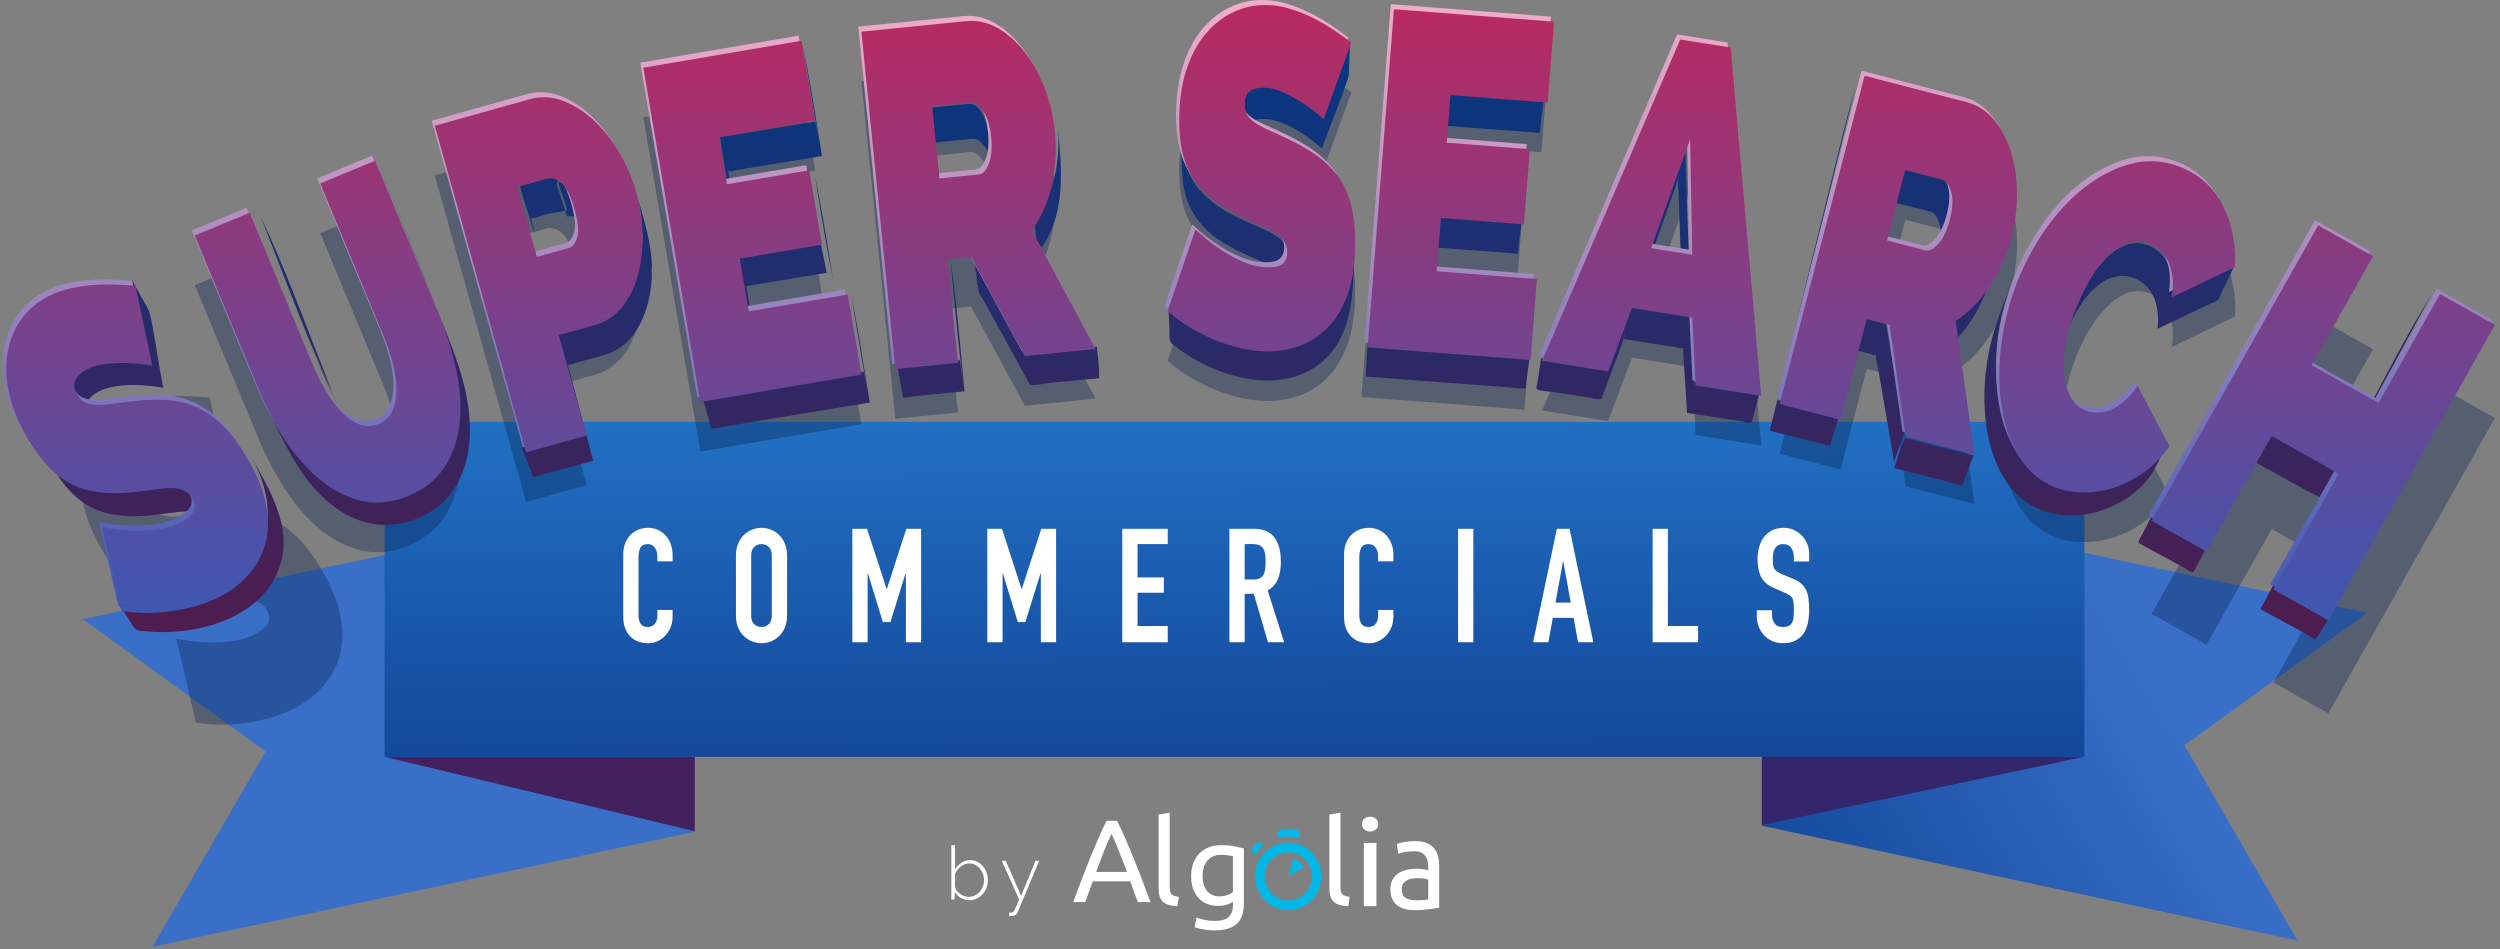 <?xml version="1.0" encoding="UTF-8" standalone="no"?>
<svg width="403px" height="153px" viewBox="0 0 403 153" version="1.1" xmlns="http://www.w3.org/2000/svg" xmlns:xlink="http://www.w3.org/1999/xlink" xmlns:sketch="http://www.bohemiancoding.com/sketch/ns">
    <rect x="0" y="0" width="403" height="153" fill="#808080" stroke="none"/>
    <!-- Generator: Sketch 3.5.1 (25234) - http://www.bohemiancoding.com/sketch -->
    <title>logo-supersearch</title>
    <desc>Created with Sketch.</desc>
    <defs>
        <linearGradient x1="9.257%" y1="100%" x2="77.243%" y2="70.651%" id="linearGradient-1">
            <stop stop-color="#144A9D" offset="0%"></stop>
            <stop stop-color="#396FC7" offset="100%"></stop>
        </linearGradient>
        <path d="M35.454,7.411 L34.678,10.219 L37.177,8.821 C36.814,8.141 36.195,7.627 35.454,7.411 Z M29.323,10.277 C29.323,13.285 31.71,15.724 34.656,15.724 C37.602,15.724 39.989,13.285 39.989,10.277 C39.989,7.269 37.602,4.83 34.656,4.83 C31.71,4.83 29.323,7.269 29.323,10.277 Z M34.656,6.387 C36.756,6.387 38.465,8.132 38.465,10.277 C38.465,12.422 36.756,14.168 34.656,14.168 C32.556,14.168 30.847,12.422 30.847,10.277 C30.847,8.132 32.556,6.387 34.656,6.387 Z M36.497,4.157 C36.498,4.136 36.503,4.115 36.503,4.094 L36.503,3.603 C36.502,3.061 36.074,2.621 35.545,2.621 L33.87,2.621 C33.341,2.621 32.913,3.06 32.913,3.603 L32.913,4.085 C33.446,3.932 34.008,3.848 34.588,3.848 C35.254,3.848 35.895,3.957 36.497,4.157 Z M30.648,5.118 C30.274,4.734 29.668,4.735 29.294,5.118 L29.125,5.291 C28.751,5.675 28.751,6.297 29.125,6.68 L29.305,6.865 C29.689,6.234 30.177,5.676 30.745,5.217 L30.648,5.118 Z" id="path-2"></path>
        <linearGradient x1="50%" y1="0%" x2="53.404%" y2="126.201%" id="linearGradient-3">
            <stop stop-color="#2270C3" offset="0%"></stop>
            <stop stop-color="#0F3D90" offset="100%"></stop>
        </linearGradient>
        <linearGradient x1="50%" y1="0%" x2="50%" y2="100%" id="linearGradient-4">
            <stop stop-color="#043883" offset="0%"></stop>
            <stop stop-color="#501C4E" offset="100%"></stop>
        </linearGradient>
        <linearGradient x1="50%" y1="0%" x2="50%" y2="100%" id="linearGradient-5">
            <stop stop-color="#F2AEC8" offset="0%"></stop>
            <stop stop-color="#3D58B3" offset="100%"></stop>
        </linearGradient>
        <linearGradient x1="50%" y1="0%" x2="50%" y2="100%" id="linearGradient-6">
            <stop stop-color="#BA2960" offset="0%"></stop>
            <stop stop-color="#3D58B3" offset="100%"></stop>
        </linearGradient>
    </defs>
    <g id="Page-1" stroke="none" stroke-width="1" fill="none" fill-rule="evenodd" sketch:type="MSPage">
        <g id="-supersearch" sketch:type="MSArtboardGroup" transform="translate(-30, -23)">
            <g id="logo-supersearch" sketch:type="MSLayerGroup" transform="translate(30, 23)">
                <path d="M13.355,99.802 L100.031,81.378 L111.924,134.093 L24.582,152.622 L42.814,121.143 L13.355,99.802 Z" id="Rectangle-437-Copy" fill="#396FC7" sketch:type="MSShapeGroup"></path>
                <path d="M62.018,122 L112,122 L112,134 L62.018,122 Z" id="Rectangle-439" fill="#43215E" sketch:type="MSShapeGroup"></path>
                <path d="M381.581,98.802 L294.905,80.378 L284.097,133.128 L370.354,151.622 L352.122,120.143 L381.581,98.802 Z" id="Rectangle-437-Copy-2" fill="url(#linearGradient-1)" sketch:type="MSShapeGroup"></path>
                <path d="M284,121 L284,133 L335.958,121.986 L284,121 Z" id="Rectangle-439-Copy" fill="#34266D" sketch:type="MSShapeGroup"></path>
                <g id="Algolia_logo_bg-dark" transform="translate(173, 131)">
                    <g id="Fill-4">
                        <use fill="#00B7E5" fill-rule="evenodd" sketch:type="MSShapeGroup" xlink:href="#path-2"></use>
                        <use fill="none" xlink:href="#path-2"></use>
                    </g>
                    <path d="M10.415,14.414 C10.197,13.846 9.991,13.289 9.799,12.74 C9.606,12.192 9.407,11.634 9.202,11.067 L3.157,11.067 L1.944,14.414 L0,14.414 C0.513,13.027 0.994,11.745 1.444,10.566 C1.893,9.387 2.332,8.268 2.763,7.21 C3.192,6.151 3.619,5.139 4.043,4.175 C4.466,3.211 4.909,2.256 5.371,1.31 L7.084,1.31 C7.546,2.256 7.989,3.211 8.413,4.175 C8.836,5.139 9.263,6.151 9.693,7.21 C10.123,8.268 10.562,9.387 11.012,10.566 C11.461,11.745 11.942,13.027 12.456,14.414 L10.415,14.414 L10.415,14.414 L10.415,14.414 Z M8.663,9.554 C8.252,8.457 7.845,7.396 7.441,6.368 C7.036,5.341 6.616,4.355 6.18,3.409 C5.73,4.355 5.304,5.341 4.9,6.368 C4.495,7.396 4.094,8.457 3.696,9.554 L8.663,9.554 L8.663,9.554 L8.663,9.554 Z" id="Fill-5" fill="#FFFFFF" sketch:type="MSShapeGroup"></path>
                    <path d="M16.795,15.069 C15.696,15.043 14.917,14.807 14.457,14.36 C13.996,13.913 13.767,13.216 13.767,12.27 L13.767,0.307 L15.549,0 L15.549,11.982 C15.549,12.277 15.575,12.519 15.626,12.711 C15.677,12.903 15.76,13.056 15.875,13.171 C15.99,13.286 16.144,13.372 16.335,13.43 C16.527,13.487 16.764,13.535 17.044,13.574 L16.795,15.069" id="Fill-6" fill="#FFFFFF" sketch:type="MSShapeGroup"></path>
                    <path d="M25.764,14.395 C25.612,14.498 25.317,14.628 24.879,14.787 C24.442,14.947 23.931,15.026 23.348,15.026 C22.752,15.026 22.191,14.931 21.665,14.74 C21.138,14.548 20.679,14.252 20.286,13.851 C19.892,13.449 19.582,12.95 19.353,12.351 C19.125,11.752 19.011,11.039 19.011,10.21 C19.011,9.484 19.119,8.818 19.334,8.213 C19.55,7.608 19.864,7.086 20.276,6.646 C20.688,6.207 21.192,5.863 21.788,5.614 C22.384,5.366 23.056,5.241 23.805,5.241 C24.629,5.241 25.348,5.302 25.964,5.423 C26.579,5.544 27.095,5.656 27.514,5.757 L27.514,14.625 C27.514,16.154 27.121,17.262 26.335,17.95 C25.548,18.638 24.356,18.982 22.758,18.982 C22.137,18.982 21.551,18.931 20.999,18.829 C20.447,18.727 19.969,18.606 19.563,18.466 L19.886,16.918 C20.241,17.058 20.676,17.183 21.189,17.291 C21.703,17.399 22.238,17.453 22.796,17.453 C23.849,17.453 24.606,17.243 25.07,16.823 C25.532,16.402 25.764,15.733 25.764,14.816 L25.764,14.395 L25.764,14.395 L25.764,14.395 Z M25.032,6.875 C24.733,6.831 24.331,6.808 23.824,6.808 C22.873,6.808 22.14,7.121 21.627,7.745 C21.113,8.369 20.856,9.197 20.856,10.229 C20.856,10.803 20.929,11.293 21.075,11.701 C21.221,12.109 21.417,12.446 21.665,12.714 C21.912,12.981 22.197,13.179 22.521,13.306 C22.844,13.434 23.177,13.497 23.519,13.497 C23.988,13.497 24.42,13.431 24.813,13.297 C25.206,13.163 25.516,13.007 25.745,12.829 L25.745,7.019 C25.567,6.968 25.33,6.92 25.032,6.875 L25.032,6.875 Z" id="Fill-7" fill="#FFFFFF" sketch:type="MSShapeGroup"></path>
                    <path d="M44.329,15.069 C43.229,15.043 42.45,14.807 41.99,14.36 C41.53,13.913 41.3,13.216 41.3,12.27 L41.3,0.307 L43.083,0 L43.083,11.982 C43.083,12.277 43.108,12.519 43.159,12.711 C43.21,12.903 43.294,13.056 43.409,13.171 C43.524,13.286 43.677,13.372 43.869,13.43 C44.06,13.487 44.296,13.535 44.578,13.574 L44.329,15.069" id="Fill-8" fill="#FFFFFF" sketch:type="MSShapeGroup"></path>
                    <path d="M47.855,3.044 C47.491,3.044 47.181,2.937 46.927,2.721 C46.672,2.506 46.544,2.216 46.544,1.85 C46.544,1.484 46.672,1.194 46.927,0.978 C47.181,0.763 47.491,0.655 47.855,0.655 C48.219,0.655 48.529,0.763 48.784,0.978 C49.039,1.194 49.167,1.484 49.167,1.85 C49.167,2.216 49.039,2.506 48.784,2.721 C48.529,2.937 48.219,3.044 47.855,3.044 L47.855,3.044 L47.855,3.044 Z M46.85,4.885 L48.883,4.885 L48.883,15.069 L46.85,15.069 L46.85,4.885 L46.85,4.885 Z" id="Fill-9" fill="#FFFFFF" sketch:type="MSShapeGroup"></path>
                    <path d="M55.115,4.586 C55.84,4.586 56.452,4.686 56.951,4.883 C57.449,5.081 57.851,5.361 58.155,5.722 C58.459,6.084 58.676,6.514 58.806,7.013 C58.935,7.511 59,8.06 59,8.661 L59,15.315 C58.845,15.342 58.628,15.38 58.349,15.427 C58.071,15.475 57.757,15.519 57.407,15.56 C57.058,15.601 56.679,15.639 56.271,15.673 C55.863,15.707 55.458,15.724 55.057,15.724 C54.487,15.724 53.963,15.663 53.484,15.54 C53.004,15.417 52.59,15.222 52.24,14.956 C51.891,14.69 51.619,14.339 51.425,13.902 C51.23,13.465 51.133,12.94 51.133,12.325 C51.133,11.739 51.247,11.233 51.473,10.81 C51.7,10.387 52.007,10.046 52.396,9.787 C52.784,9.528 53.238,9.336 53.756,9.213 C54.273,9.091 54.817,9.029 55.387,9.029 C55.568,9.029 55.756,9.039 55.95,9.06 C56.145,9.08 56.329,9.108 56.504,9.142 C56.679,9.176 56.831,9.207 56.961,9.234 C57.09,9.261 57.181,9.282 57.232,9.295 L57.232,8.763 C57.232,8.449 57.2,8.139 57.135,7.831 C57.07,7.524 56.954,7.251 56.786,7.013 C56.617,6.774 56.387,6.583 56.096,6.439 C55.805,6.296 55.426,6.224 54.96,6.224 C54.364,6.224 53.843,6.269 53.396,6.357 C52.95,6.446 52.616,6.538 52.396,6.634 L52.182,5.057 C52.415,4.948 52.804,4.842 53.348,4.74 C53.892,4.637 54.481,4.586 55.115,4.586 L55.115,4.586 L55.115,4.586 Z M55.271,14.127 C55.698,14.127 56.077,14.117 56.407,14.096 C56.737,14.076 57.012,14.039 57.232,13.984 L57.232,10.81 C57.103,10.742 56.892,10.684 56.601,10.636 C56.31,10.589 55.957,10.564 55.543,10.564 C55.271,10.564 54.982,10.585 54.678,10.626 C54.374,10.667 54.095,10.752 53.843,10.882 C53.59,11.012 53.38,11.189 53.212,11.414 C53.043,11.639 52.959,11.936 52.959,12.305 C52.959,12.987 53.166,13.462 53.581,13.728 C53.995,13.994 54.558,14.127 55.271,14.127 L55.271,14.127 L55.271,14.127 Z" id="Fill-10" fill="#FFFFFF" sketch:type="MSShapeGroup"></path>
                </g>
                <path d="M156.268,145.12 C155.772,145.12 155.312,144.992 154.888,144.736 C154.464,144.48 154.132,144.152 153.892,143.752 L153.892,145 L153.352,145 L153.352,136.24 L153.952,136.24 L153.952,140.116 C154.248,139.684 154.596,139.332 154.996,139.06 C155.396,138.788 155.86,138.652 156.388,138.652 C156.828,138.652 157.226,138.746 157.582,138.934 C157.938,139.122 158.238,139.37 158.482,139.678 C158.726,139.986 158.914,140.334 159.046,140.722 C159.178,141.11 159.244,141.504 159.244,141.904 C159.244,142.336 159.168,142.746 159.016,143.134 C158.864,143.522 158.654,143.862 158.386,144.154 C158.118,144.446 157.802,144.68 157.438,144.856 C157.074,145.032 156.684,145.12 156.268,145.12 L156.268,145.12 L156.268,145.12 Z M156.148,144.58 C156.508,144.58 156.84,144.504 157.144,144.352 C157.448,144.2 157.71,143.998 157.93,143.746 C158.15,143.494 158.322,143.208 158.446,142.888 C158.57,142.568 158.632,142.24 158.632,141.904 C158.632,141.552 158.574,141.214 158.458,140.89 C158.342,140.566 158.18,140.278 157.972,140.026 C157.764,139.774 157.514,139.572 157.222,139.42 C156.93,139.268 156.608,139.192 156.256,139.192 C155.992,139.192 155.742,139.238 155.506,139.33 C155.27,139.422 155.054,139.544 154.858,139.696 C154.662,139.848 154.488,140.024 154.336,140.224 C154.184,140.424 154.056,140.632 153.952,140.848 L153.952,142.912 C153.976,143.144 154.062,143.362 154.21,143.566 C154.358,143.77 154.54,143.946 154.756,144.094 C154.972,144.242 155.204,144.36 155.452,144.448 C155.7,144.536 155.932,144.58 156.148,144.58 L156.148,144.58 L156.148,144.58 Z M162.662,147.124 C162.734,147.124 162.84,147.12 162.98,147.112 C163.12,147.104 163.226,147.08 163.298,147.04 C163.33,147.024 163.368,146.986 163.412,146.926 C163.456,146.866 163.514,146.764 163.586,146.62 C163.658,146.476 163.75,146.274 163.862,146.014 C163.974,145.754 164.114,145.416 164.282,145 L161.498,138.76 L162.134,138.76 L164.606,144.412 L166.922,138.76 L167.51,138.76 L164.09,146.968 C163.97,147.256 163.812,147.446 163.616,147.538 C163.42,147.63 163.182,147.676 162.902,147.676 L162.782,147.676 C162.742,147.676 162.702,147.672 162.662,147.664 L162.662,147.124 L162.662,147.124 Z" id="by" fill="#FFFFFF" sketch:type="MSShapeGroup"></path>
                <path d="M62,68 L202.82,68 L336,68 L336,122 L206.301,122 L62,122 L62,68 Z" id="Rectangle-437" fill="url(#linearGradient-3)" sketch:type="MSShapeGroup"></path>
                <path d="M108.421,99.45 C108.421,100.015 108.321,100.555 108.12,101.069 C107.919,101.583 107.642,102.033 107.288,102.418 C106.935,102.803 106.521,103.112 106.047,103.343 C105.573,103.574 105.063,103.69 104.517,103.69 C104.051,103.69 103.577,103.621 103.095,103.484 C102.612,103.347 102.179,103.112 101.793,102.778 C101.407,102.444 101.09,102.003 100.841,101.454 C100.592,100.906 100.467,100.212 100.467,99.373 L100.467,89.3 C100.467,88.701 100.564,88.144 100.757,87.63 C100.95,87.116 101.223,86.671 101.576,86.294 C101.93,85.917 102.351,85.621 102.841,85.407 C103.332,85.193 103.874,85.086 104.468,85.086 C105.031,85.086 105.553,85.193 106.035,85.407 C106.517,85.621 106.935,85.921 107.288,86.307 C107.642,86.692 107.919,87.155 108.12,87.694 C108.321,88.234 108.421,88.821 108.421,89.454 L108.421,90.482 L105.963,90.482 L105.963,89.609 C105.963,89.095 105.826,88.649 105.553,88.272 C105.28,87.895 104.91,87.707 104.444,87.707 C103.834,87.707 103.428,87.908 103.227,88.311 C103.026,88.713 102.926,89.223 102.926,89.84 L102.926,99.193 C102.926,99.724 103.034,100.17 103.251,100.529 C103.468,100.889 103.858,101.069 104.42,101.069 C104.581,101.069 104.754,101.039 104.938,100.979 C105.123,100.919 105.292,100.821 105.444,100.684 C105.597,100.546 105.722,100.358 105.818,100.118 C105.914,99.878 105.963,99.579 105.963,99.219 L105.963,98.319 L108.421,98.319 L108.421,99.45 L108.421,99.45 Z M118.632,89.557 C118.632,88.821 118.752,88.17 118.993,87.604 C119.234,87.039 119.552,86.572 119.945,86.204 C120.339,85.836 120.781,85.557 121.271,85.369 C121.761,85.18 122.255,85.086 122.753,85.086 C123.251,85.086 123.745,85.18 124.235,85.369 C124.726,85.557 125.167,85.836 125.561,86.204 C125.955,86.572 126.272,87.039 126.513,87.604 C126.754,88.17 126.875,88.821 126.875,89.557 L126.875,99.219 C126.875,99.973 126.754,100.628 126.513,101.185 C126.272,101.741 125.955,102.204 125.561,102.572 C125.167,102.94 124.726,103.219 124.235,103.407 C123.745,103.596 123.251,103.69 122.753,103.69 C122.255,103.69 121.761,103.596 121.271,103.407 C120.781,103.219 120.339,102.94 119.945,102.572 C119.552,102.204 119.234,101.741 118.993,101.185 C118.752,100.628 118.632,99.973 118.632,99.219 L118.632,89.557 L118.632,89.557 Z M121.09,99.219 C121.09,99.853 121.255,100.319 121.584,100.619 C121.914,100.919 122.303,101.069 122.753,101.069 C123.203,101.069 123.593,100.919 123.922,100.619 C124.252,100.319 124.416,99.853 124.416,99.219 L124.416,89.557 C124.416,88.923 124.252,88.457 123.922,88.157 C123.593,87.857 123.203,87.707 122.753,87.707 C122.303,87.707 121.914,87.857 121.584,88.157 C121.255,88.457 121.09,88.923 121.09,89.557 L121.09,99.219 L121.09,99.219 Z M137.399,85.24 L139.761,85.24 L142.918,94.928 L142.966,94.928 L146.099,85.24 L148.485,85.24 L148.485,103.536 L146.027,103.536 L146.027,92.409 L145.979,92.409 L143.545,100.272 L142.316,100.272 L139.905,92.409 L139.857,92.409 L139.857,103.536 L137.399,103.536 L137.399,85.24 L137.399,85.24 Z M159.154,85.24 L161.516,85.24 L164.674,94.928 L164.722,94.928 L167.855,85.24 L170.241,85.24 L170.241,103.536 L167.783,103.536 L167.783,92.409 L167.734,92.409 L165.3,100.272 L164.071,100.272 L161.661,92.409 L161.613,92.409 L161.613,103.536 L159.154,103.536 L159.154,85.24 L159.154,85.24 Z M180.91,85.24 L188.237,85.24 L188.237,87.707 L183.368,87.707 L183.368,93.078 L187.61,93.078 L187.61,95.544 L183.368,95.544 L183.368,100.915 L188.237,100.915 L188.237,103.536 L180.91,103.536 L180.91,85.24 L180.91,85.24 Z M200.641,93.412 L202.039,93.412 C202.473,93.412 202.818,93.347 203.075,93.219 C203.332,93.09 203.529,92.906 203.666,92.666 C203.802,92.427 203.895,92.131 203.943,91.78 C203.991,91.429 204.015,91.022 204.015,90.559 C204.015,90.097 203.991,89.69 203.943,89.339 C203.895,88.988 203.794,88.688 203.642,88.439 C203.489,88.191 203.276,88.007 203.003,87.887 C202.73,87.767 202.368,87.707 201.918,87.707 L200.641,87.707 L200.641,93.412 L200.641,93.412 Z M198.183,85.24 L202.135,85.24 C205.027,85.24 206.473,87.03 206.473,90.611 C206.473,91.673 206.317,92.585 206.003,93.347 C205.69,94.11 205.14,94.722 204.353,95.185 L207.004,103.536 L204.401,103.536 L202.111,95.724 L200.641,95.724 L200.641,103.536 L198.183,103.536 L198.183,85.24 L198.183,85.24 Z M224.614,99.45 C224.614,100.015 224.513,100.555 224.312,101.069 C224.112,101.583 223.834,102.033 223.481,102.418 C223.127,102.803 222.714,103.112 222.24,103.343 C221.766,103.574 221.256,103.69 220.709,103.69 C220.243,103.69 219.769,103.621 219.287,103.484 C218.805,103.347 218.371,103.112 217.986,102.778 C217.6,102.444 217.283,102.003 217.034,101.454 C216.785,100.906 216.66,100.212 216.66,99.373 L216.66,89.3 C216.66,88.701 216.757,88.144 216.95,87.63 C217.142,87.116 217.415,86.671 217.769,86.294 C218.122,85.917 218.544,85.621 219.034,85.407 C219.524,85.193 220.067,85.086 220.661,85.086 C221.223,85.086 221.746,85.193 222.228,85.407 C222.71,85.621 223.127,85.921 223.481,86.307 C223.834,86.692 224.112,87.155 224.312,87.694 C224.513,88.234 224.614,88.821 224.614,89.454 L224.614,90.482 L222.155,90.482 L222.155,89.609 C222.155,89.095 222.019,88.649 221.746,88.272 C221.473,87.895 221.103,87.707 220.637,87.707 C220.026,87.707 219.621,87.908 219.42,88.311 C219.219,88.713 219.119,89.223 219.119,89.84 L219.119,99.193 C219.119,99.724 219.227,100.17 219.444,100.529 C219.661,100.889 220.051,101.069 220.613,101.069 C220.774,101.069 220.946,101.039 221.131,100.979 C221.316,100.919 221.485,100.821 221.637,100.684 C221.79,100.546 221.914,100.358 222.011,100.118 C222.107,99.878 222.155,99.579 222.155,99.219 L222.155,98.319 L224.614,98.319 L224.614,99.45 L224.614,99.45 Z M235.042,85.24 L237.5,85.24 L237.5,103.536 L235.042,103.536 L235.042,85.24 L235.042,85.24 Z M252.001,90.508 L251.953,90.508 L250.748,97.137 L253.206,97.137 L252.001,90.508 L252.001,90.508 Z M250.965,85.24 L253.013,85.24 L256.845,103.536 L254.387,103.536 L253.664,99.604 L250.314,99.604 L249.591,103.536 L247.132,103.536 L250.965,85.24 L250.965,85.24 Z M266.406,85.24 L268.864,85.24 L268.864,100.915 L273.732,100.915 L273.732,103.536 L266.406,103.536 L266.406,85.24 L266.406,85.24 Z M291.632,90.508 L289.173,90.508 L289.173,89.917 C289.173,89.317 289.041,88.799 288.776,88.362 C288.511,87.925 288.065,87.707 287.438,87.707 C287.101,87.707 286.823,87.776 286.607,87.913 C286.39,88.05 286.221,88.225 286.1,88.439 C285.98,88.654 285.896,88.902 285.847,89.185 C285.799,89.467 285.775,89.763 285.775,90.071 C285.775,90.431 285.787,90.735 285.811,90.983 C285.835,91.232 285.896,91.446 285.992,91.626 C286.088,91.806 286.229,91.964 286.414,92.101 C286.599,92.238 286.852,92.375 287.173,92.512 L289.053,93.309 C289.599,93.531 290.041,93.793 290.378,94.092 C290.716,94.392 290.977,94.743 291.162,95.146 C291.346,95.549 291.471,96.011 291.535,96.534 C291.6,97.056 291.632,97.651 291.632,98.319 C291.632,99.09 291.559,99.806 291.415,100.465 C291.27,101.125 291.033,101.69 290.704,102.161 C290.374,102.632 289.937,103.005 289.39,103.279 C288.844,103.553 288.177,103.69 287.39,103.69 C286.795,103.69 286.241,103.579 285.727,103.356 C285.213,103.133 284.771,102.829 284.401,102.444 C284.032,102.058 283.738,101.6 283.522,101.069 C283.305,100.538 283.196,99.964 283.196,99.347 L283.196,98.371 L285.655,98.371 L285.655,99.193 C285.655,99.673 285.787,100.105 286.052,100.491 C286.317,100.876 286.763,101.069 287.39,101.069 C287.808,101.069 288.133,101.005 288.366,100.876 C288.599,100.748 288.776,100.568 288.896,100.337 C289.017,100.105 289.093,99.818 289.125,99.476 C289.157,99.133 289.173,98.756 289.173,98.345 C289.173,97.866 289.157,97.472 289.125,97.163 C289.093,96.855 289.025,96.606 288.92,96.418 C288.816,96.23 288.671,96.075 288.486,95.955 C288.302,95.836 288.057,95.707 287.751,95.57 L285.992,94.799 C284.931,94.337 284.221,93.724 283.859,92.962 C283.497,92.2 283.317,91.245 283.317,90.097 C283.317,89.412 283.405,88.761 283.582,88.144 C283.759,87.527 284.02,86.996 284.365,86.551 C284.711,86.105 285.148,85.75 285.679,85.484 C286.209,85.219 286.827,85.086 287.534,85.086 C288.145,85.086 288.703,85.206 289.209,85.446 C289.716,85.686 290.149,86.003 290.511,86.397 C290.872,86.791 291.15,87.232 291.342,87.72 C291.535,88.208 291.632,88.709 291.632,89.223 L291.632,90.508 L291.632,90.508 Z" id="COMMERCIALS" fill="#FFFFFF" sketch:type="MSShapeGroup"></path>
                <path d="M36.564,76.939 C35.193,76.695 33.847,76.556 32.524,76.522 C31.403,76.487 30.205,76.543 28.932,76.689 C27.658,76.838 26.548,77.201 25.601,77.781 C24.831,78.252 24.324,78.805 24.08,79.436 C23.835,80.067 23.968,80.799 24.477,81.629 C24.852,82.243 25.293,82.665 25.801,82.895 C26.309,83.126 26.914,83.251 27.619,83.272 C28.323,83.293 29.132,83.234 30.045,83.096 C30.958,82.959 32.008,82.829 33.193,82.704 C35.046,82.472 36.798,82.392 38.451,82.465 C40.103,82.537 41.671,82.856 43.157,83.419 C44.643,83.986 46.077,84.898 47.459,86.159 C48.842,87.419 50.203,89.144 51.543,91.332 C53.258,94.135 54.35,96.701 54.821,99.031 C55.291,101.362 55.304,103.445 54.861,105.281 C54.418,107.118 53.633,108.728 52.505,110.109 C51.376,111.492 50.087,112.627 48.637,113.516 C47.482,114.222 46.217,114.816 44.842,115.296 C43.467,115.778 42.034,116.144 40.539,116.397 C39.045,116.648 37.542,116.787 36.03,116.809 C34.517,116.832 33.033,116.719 31.576,116.466 L28.432,102.953 C30.058,103.281 31.661,103.474 33.242,103.528 C34.591,103.606 36.027,103.54 37.548,103.331 C39.068,103.123 40.451,102.636 41.694,101.876 C42.642,101.296 43.187,100.707 43.329,100.108 C43.471,99.51 43.355,98.903 42.98,98.29 C42.578,97.633 42.05,97.189 41.399,96.956 C40.747,96.722 39.989,96.63 39.123,96.678 C38.257,96.728 37.296,96.835 36.237,97.001 C35.179,97.168 34.029,97.3 32.786,97.397 C30.966,97.55 29.304,97.529 27.802,97.335 C26.299,97.141 24.907,96.73 23.626,96.099 C22.345,95.469 21.147,94.593 20.032,93.469 C18.917,92.347 17.836,90.93 16.792,89.224 C15.21,86.641 14.134,84.168 13.565,81.808 C12.996,79.45 12.856,77.278 13.148,75.293 C13.439,73.309 14.081,71.547 15.072,70.007 C16.063,68.469 17.343,67.218 18.913,66.257 C20.067,65.55 21.293,65.025 22.589,64.683 C23.885,64.341 25.199,64.109 26.529,63.986 C27.859,63.865 29.148,63.828 30.398,63.876 C31.648,63.922 32.79,63.992 33.822,64.082 L36.564,76.939 L36.564,76.939 Z M61.029,76.344 C62.056,75.918 62.793,75.218 63.24,74.247 C63.687,73.275 63.91,72.148 63.908,70.865 C63.907,69.582 63.715,68.182 63.333,66.663 C62.95,65.146 62.434,63.606 61.785,62.041 L51.622,37.576 L60.462,33.904 L70.624,58.369 C71.998,61.676 72.995,64.89 73.619,68.01 C74.242,71.131 74.385,73.993 74.049,76.594 C73.712,79.197 72.88,81.481 71.553,83.447 C70.225,85.413 68.323,86.911 65.845,87.94 C63.276,89.007 60.813,89.283 58.456,88.769 C56.099,88.255 53.886,87.17 51.816,85.515 C49.746,83.86 47.851,81.727 46.128,79.115 C44.405,76.503 42.885,73.612 41.567,70.439 L31.405,45.974 L40.245,42.302 L50.407,66.767 C51.057,68.331 51.789,69.796 52.604,71.159 C53.418,72.524 54.28,73.659 55.187,74.566 C56.096,75.473 57.039,76.103 58.019,76.455 C58.998,76.808 60.001,76.771 61.029,76.344 L61.029,76.344 Z M84.806,80.927 L70.091,28.274 L85.438,23.985 C87.176,23.5 88.929,23.583 90.698,24.234 C92.466,24.887 94.115,25.918 95.645,27.329 C97.175,28.74 98.548,30.462 99.765,32.494 C100.982,34.526 101.901,36.654 102.523,38.878 C103.172,41.203 103.52,43.544 103.566,45.902 C103.612,48.262 103.364,50.436 102.821,52.426 C102.278,54.417 101.421,56.123 100.25,57.543 C99.079,58.963 97.623,59.916 95.885,60.401 L90.067,62.027 L94.586,78.193 L84.806,80.927 L84.806,80.927 Z M136.667,55.477 L138.867,68.381 L112.892,72.809 L103.703,18.917 L129.216,14.567 L131.416,27.471 L115.913,30.114 L117.208,37.705 L130.452,35.446 L132.497,47.439 L119.253,49.697 L120.702,58.199 L136.667,55.477 L136.667,55.477 Z M144.326,67.506 L138.854,13.11 L155.745,11.411 C157.54,11.23 159.253,11.613 160.884,12.557 C162.515,13.504 163.962,14.802 165.228,16.454 C166.493,18.107 167.551,20.039 168.401,22.249 C169.252,24.459 169.793,26.714 170.024,29.012 C170.343,32.18 170.173,35.176 169.515,38.001 C168.857,40.828 167.787,43.194 166.304,45.096 L176.606,64.258 L165.207,65.405 L156.531,49.407 L152.749,49.787 L154.429,66.489 L144.326,67.506 L144.326,67.506 Z M213.365,27.219 C212.331,26.286 211.261,25.457 210.156,24.729 C209.223,24.105 208.178,23.519 207.019,22.971 C205.86,22.422 204.726,22.144 203.615,22.135 C202.713,22.127 201.991,22.327 201.449,22.733 C200.907,23.14 200.634,23.831 200.626,24.805 C200.62,25.525 200.771,26.115 201.08,26.58 C201.388,27.045 201.836,27.472 202.424,27.862 C203.01,28.251 203.727,28.63 204.575,28.995 C205.423,29.362 206.383,29.807 207.455,30.328 C209.149,31.112 210.678,31.971 212.043,32.906 C213.406,33.842 214.568,34.942 215.531,36.207 C216.492,37.474 217.226,39.007 217.732,40.807 C218.239,42.609 218.481,44.792 218.461,47.358 C218.433,50.644 218.003,53.399 217.17,55.625 C216.335,57.852 215.244,59.627 213.897,60.95 C212.55,62.275 211.031,63.225 209.344,63.801 C207.654,64.377 205.96,64.659 204.259,64.645 C202.905,64.634 201.517,64.469 200.096,64.149 C198.676,63.83 197.264,63.383 195.863,62.806 C194.461,62.23 193.114,61.552 191.818,60.771 C190.522,59.99 189.323,59.108 188.22,58.123 L192.701,44.992 C193.907,46.132 195.165,47.143 196.478,48.026 C197.583,48.805 198.836,49.509 200.237,50.136 C201.637,50.763 203.067,51.083 204.525,51.095 C205.636,51.104 206.41,50.892 206.848,50.459 C207.285,50.027 207.508,49.451 207.513,48.732 C207.519,47.962 207.307,47.306 206.878,46.763 C206.448,46.221 205.853,45.742 205.094,45.324 C204.333,44.908 203.46,44.49 202.473,44.071 C201.487,43.653 200.441,43.157 199.335,42.582 C197.71,41.749 196.31,40.852 195.138,39.891 C193.965,38.933 193.001,37.847 192.248,36.634 C191.494,35.422 190.942,34.044 190.589,32.501 C190.238,30.958 190.07,29.185 190.086,27.183 C190.111,24.156 190.505,21.489 191.271,19.185 C192.035,16.881 193.067,14.965 194.365,13.435 C195.66,11.906 197.137,10.75 198.794,9.968 C200.448,9.185 202.196,8.802 204.036,8.817 C205.39,8.827 206.708,9.031 207.989,9.426 C209.27,9.822 210.508,10.32 211.701,10.92 C212.893,11.52 214.008,12.17 215.044,12.872 C216.08,13.573 217.011,14.235 217.84,14.858 L213.365,27.219 L213.365,27.219 Z M246.747,52.986 L245.732,66.037 L219.462,63.994 L223.699,9.489 L249.503,11.495 L248.488,24.546 L232.809,23.326 L232.212,31.003 L245.606,32.045 L244.664,44.174 L231.268,43.133 L230.601,51.731 L246.747,52.986 L246.747,52.986 Z M248.589,66.168 L270.854,14.366 L278.978,15.666 L283.915,71.821 L273.322,70.126 L272.802,59.203 L263.084,57.648 L259.232,67.871 L248.589,66.168 L248.589,66.168 Z M286.876,73.137 L300.571,20.21 L317.006,24.463 C318.754,24.915 320.228,25.867 321.431,27.318 C322.633,28.77 323.543,30.489 324.158,32.477 C324.772,34.466 325.096,36.645 325.129,39.012 C325.162,41.381 324.889,43.682 324.31,45.919 C323.512,49.001 322.316,51.753 320.721,54.176 C319.126,56.601 317.302,58.449 315.253,59.72 L318.284,81.264 L307.193,78.394 L304.591,60.382 L300.912,59.43 L296.707,75.681 L286.876,73.137 L286.876,73.137 Z M324.986,53.946 C326.169,50.826 327.706,47.896 329.599,45.154 C331.492,42.414 333.616,40.117 335.97,38.264 C338.324,36.412 340.814,35.133 343.44,34.426 C346.065,33.72 348.693,33.864 351.323,34.861 C354.406,36.03 356.714,38.071 358.246,40.985 C359.777,43.9 360.458,47.246 360.289,51.023 L350.14,55.905 C350.321,54.547 350.33,53.37 350.17,52.375 C350.007,51.381 349.742,50.539 349.372,49.85 C349.002,49.161 348.545,48.603 348.002,48.177 C347.457,47.752 346.925,47.44 346.406,47.243 C345.205,46.788 344.024,46.793 342.864,47.259 C341.703,47.725 340.597,48.487 339.548,49.543 C338.497,50.6 337.537,51.883 336.669,53.393 C335.799,54.903 335.064,56.449 334.464,58.033 C333.791,59.809 333.299,61.572 332.989,63.321 C332.678,65.07 332.587,66.682 332.715,68.157 C332.841,69.634 333.194,70.906 333.773,71.976 C334.35,73.047 335.192,73.79 336.296,74.209 C336.847,74.418 337.457,74.525 338.123,74.53 C338.79,74.536 339.486,74.388 340.213,74.088 C340.939,73.786 341.672,73.323 342.41,72.697 C343.149,72.071 343.866,71.231 344.562,70.178 L349.712,79.953 C348.515,81.64 347.139,83.041 345.586,84.153 C344.031,85.266 342.43,86.086 340.783,86.614 C339.134,87.142 337.496,87.4 335.868,87.386 C334.239,87.372 332.743,87.108 331.38,86.591 C328.977,85.68 327.056,84.088 325.617,81.813 C324.176,79.537 323.208,76.879 322.71,73.835 C322.211,70.792 322.157,67.531 322.547,64.056 C322.935,60.58 323.749,57.211 324.986,53.946 L324.986,53.946 Z M402.179,67.381 L375.323,115 L366.478,110.011 L376.993,91.366 L366.198,85.278 L355.682,103.923 L346.837,98.935 L373.694,51.316 L382.538,56.304 L372.628,73.876 L383.424,79.964 L393.334,62.393 L402.179,67.381 L402.179,67.381 Z M151.439,36.763 L157.812,36.122 C158.434,36.059 158.96,35.492 159.394,34.415 C159.826,33.34 159.95,31.883 159.765,30.044 C159.575,28.155 159.119,26.742 158.397,25.809 C157.675,24.876 157.003,24.44 156.381,24.503 L150.267,25.118 L151.439,36.763 L151.439,36.763 Z M86.544,49.42 L91.71,47.977 C92.312,47.808 92.757,47.244 93.048,46.283 C93.338,45.323 93.187,43.78 92.592,41.653 C91.984,39.479 91.269,38.08 90.446,37.457 C89.624,36.835 88.911,36.607 88.309,36.774 L83.394,38.148 L86.544,49.42 L86.544,49.42 Z M304.191,46.757 L310.392,48.362 C310.997,48.518 311.688,48.168 312.466,47.308 C313.245,46.449 313.865,45.125 314.328,43.336 C314.803,41.498 314.865,40.015 314.51,38.889 C314.156,37.763 313.676,37.122 313.072,36.966 L307.123,35.426 L304.191,46.757 L304.191,46.757 Z M272.446,30.45 L266.156,48.003 L272.79,49.064 L272.446,30.45 L272.446,30.45 Z" id="Fill-1" fill-opacity="0.362" fill="#0A2452" sketch:type="MSShapeGroup"></path>
                <path d="M213.116,23.117 C213.107,23.384 213.099,23.651 213.09,23.918 C213.452,22.947 213.814,21.975 214.177,21.003 C215.206,18.241 216.363,15.496 217.274,12.693 C217.517,11.947 217.454,11.135 217.489,10.351 C217.543,9.104 217.598,7.858 217.653,6.611 C217.298,7.562 216.943,8.513 216.588,9.463 C215.542,12.266 214.496,15.068 213.451,17.871 C213.334,18.182 213.28,18.495 213.253,18.811 C213.247,18.327 213.131,18.207 212.503,17.7 C211.41,16.816 210.244,16.017 209.022,15.326 C207.07,14.221 203.658,12.456 201.516,14.082 C200.456,14.887 200.709,16.594 200.712,17.78 L200.723,21.725 C200.715,18.898 203.759,18.867 205.811,19.506 C208.475,20.336 211.002,22.1 213.09,23.918 C213.098,23.651 213.107,23.384 213.116,23.117 L213.116,23.117 L213.116,23.117 Z M271.951,66.55 C271.762,63.608 271.574,60.667 271.387,57.726 C271.346,57.075 271.304,56.542 271.361,55.965 C271.333,56.047 271.301,56.108 271.264,56.132 C271.092,56.242 270.225,55.971 270.045,55.943 L261.762,54.654 C261.846,54.214 261.929,53.773 262.012,53.332 C261.803,54.281 261.551,55.22 261.206,56.142 C260.178,58.893 259.15,61.643 258.121,64.394 C258.129,64.354 258.136,64.314 258.143,64.273 C258.112,64.317 258.049,64.325 257.894,64.359 C257.421,64.462 256.578,64.153 256.106,64.081 C254.189,63.782 252.272,63.484 250.355,63.187 C249.825,63.105 247.868,63.066 247.697,62.623 C247.612,62.403 247.822,61.783 247.856,61.553 C247.934,61.025 248.013,60.498 248.091,59.969 C248.201,59.23 248.311,58.489 248.421,57.748 C251.959,58.297 255.498,58.846 259.036,59.395 C258.933,59.955 258.831,60.514 258.728,61.074 C258.957,59.962 259.235,58.863 259.64,57.78 C260.672,55.024 261.703,52.267 262.735,49.51 C262.73,49.534 262.725,49.559 262.721,49.583 C262.738,49.553 262.758,49.53 262.781,49.517 C262.978,49.407 263.816,49.678 264.032,49.712 C266.825,50.145 269.619,50.578 272.412,51.013 C272.122,52.335 271.83,53.656 271.54,54.978 C271.83,53.656 272.121,52.334 272.412,51.013 C272.639,54.537 272.864,58.062 273.091,61.586 C273.078,61.643 273.064,61.701 273.051,61.758 C273.087,61.695 273.145,61.652 273.256,61.612 C273.596,61.489 274.513,61.807 274.856,61.86 C277.794,62.316 280.732,62.772 283.67,63.228 C283.293,64.652 282.915,66.077 282.537,67.501 C282.428,67.916 282.479,68.044 282.194,68.143 C281.847,68.263 281.014,67.96 280.66,67.905 C277.757,67.454 274.854,67.003 271.951,66.552 C271.951,66.551 271.951,66.55 271.951,66.55 L271.951,66.55 L271.951,66.55 Z M272.459,64.338 C272.622,63.63 272.784,62.922 272.947,62.214 C272.944,62.228 272.941,62.242 272.937,62.257 C272.778,62.95 272.618,63.644 272.459,64.338 L272.459,64.338 L272.459,64.338 Z M271.618,23.425 C271.618,23.425 271.618,23.424 271.618,23.424 C271.618,23.424 271.618,23.424 271.618,23.425 C271.618,23.425 271.617,23.426 271.617,23.426 C271.219,24.548 270.821,25.668 270.423,26.789 C269.042,30.679 267.66,34.568 266.279,38.458 C265.461,40.758 265.095,43.11 264.632,45.511 C265.036,44.377 265.438,43.242 265.841,42.107 C267.214,38.241 268.586,34.375 269.958,30.509 C270.207,29.807 270.414,29.097 270.595,28.382 C270.577,28.515 270.56,28.648 270.545,28.781 C270.453,29.59 270.563,30.446 270.59,31.26 C270.661,33.284 270.731,35.308 270.8,37.331 C270.906,40.39 271.012,43.45 271.117,46.509 C271.492,44.753 271.865,42.998 272.239,41.242 C272.213,40.505 272.187,39.768 272.162,39.031 C271.981,33.829 271.8,28.627 271.618,23.425 L271.618,23.425 L271.618,23.425 Z M365.612,96.135 C365.204,96.823 364.795,97.511 364.387,98.199 C367.613,92.203 370.727,86.131 374.068,80.201 C374.078,80.184 374.088,80.167 374.097,80.149 C373.975,80.194 373.845,80.063 373.686,79.992 C371.024,78.779 368.477,77.179 365.902,75.789 C365.019,75.311 364.135,74.834 363.252,74.357 C360.733,79.007 358.213,83.657 355.694,88.307 C355.798,88.114 355.903,87.921 356.008,87.728 C353.004,86.099 350,84.469 346.997,82.84 L346.048,84.731 C345.806,85.213 345.564,85.695 345.322,86.177 C345.174,86.474 344.796,86.959 344.766,87.287 C344.735,87.618 344.69,87.487 345.075,87.71 C345.661,88.049 346.267,88.358 346.861,88.68 C348.545,89.594 350.228,90.508 351.911,91.422 C352.272,91.618 352.962,92.195 353.377,92.219 C353.485,92.225 353.555,92.204 353.608,92.158 C357.085,85.738 360.564,79.318 364.041,72.898 C364.214,72.579 364.387,72.26 364.561,71.94 L365.068,71.004 C365.195,70.769 365.605,69.642 365.86,69.542 C365.86,69.542 365.86,69.542 365.86,69.542 C365.866,69.531 365.872,69.52 365.877,69.509 C365.872,69.52 365.866,69.531 365.86,69.542 C365.961,69.502 366.209,69.688 366.323,69.75 L374.202,73.999 C375.092,74.479 375.984,74.96 376.875,75.44 C374.098,80.149 374.098,80.149 374.099,80.149 C374.366,80.048 374.789,78.978 374.934,78.732 C375.581,77.635 376.228,76.538 376.874,75.441 C374.008,80.77 371.142,86.1 368.276,91.429 C367.866,92.191 367.457,92.953 367.046,93.715 C367.024,93.752 367.002,93.79 366.98,93.827 C367.023,93.785 367.068,93.758 367.115,93.753 C367.392,93.724 368.161,94.319 368.398,94.448 C370.969,95.841 373.54,97.234 376.111,98.627 C375.348,99.825 374.585,101.022 373.823,102.22 C373.678,102.448 373.462,102.978 373.233,102.999 C372.946,103.026 372.246,102.464 372.006,102.333 C369.466,100.955 366.927,99.577 364.388,98.199 C364.796,97.511 365.204,96.823 365.612,96.135 L365.612,96.135 L365.612,96.135 Z M353.608,92.158 C353.698,91.991 353.789,91.824 353.88,91.656 C353.749,91.899 353.708,92.073 353.608,92.158 L353.608,92.158 L353.608,92.158 Z M304.019,52.152 C304.019,52.152 304.019,52.151 304.02,52.151 L301.528,51.527 C301.31,51.472 300.622,51.165 300.421,51.25 C300.28,51.309 300.355,51.344 300.25,51.527 C299.802,52.31 299.649,53.484 299.384,54.347 C299.18,55.014 298.974,55.682 298.769,56.349 C299.587,56.554 300.405,56.759 301.222,56.964 C301.438,57.018 302.11,57.32 302.311,57.237 C302.405,57.198 302.404,57.167 302.424,57.097 C302.42,57.124 302.417,57.151 302.414,57.178 C302.334,57.929 302.667,58.878 302.793,59.62 C303.132,61.601 303.471,63.582 303.809,65.563 C304.317,68.528 304.824,71.494 305.332,74.46 C305.893,72.845 306.454,71.229 307.016,69.614 C306.891,68.882 306.764,68.15 306.639,67.417 C305.766,62.329 304.892,57.241 304.019,52.152 L304.019,52.152 L304.019,52.152 Z M303.509,53.748 C303.467,53.882 303.424,54.015 303.382,54.148 C303.377,54.163 303.372,54.178 303.367,54.193 C303.415,54.045 303.462,53.897 303.509,53.748 L303.509,53.748 L303.509,53.748 Z M286.598,64.671 C286.613,64.615 286.629,64.559 286.644,64.504 C287.157,62.425 287.669,60.346 288.181,58.269 C290.432,49.142 292.681,40.016 294.932,30.89 C296.345,25.155 297.759,19.422 299.173,13.688 C298.452,16.338 297.725,18.983 297.067,21.649 L290.294,49.12 C288.626,55.884 286.959,62.647 285.291,69.41 C285.289,69.416 285.288,69.421 285.287,69.426 C288.038,70.118 290.788,70.809 293.539,71.501 C293.8,71.567 294.636,71.943 294.906,71.845 C295.098,71.775 295.158,71.303 295.232,71.065 C295.654,69.703 295.866,69.022 296.499,66.979 C293.715,66.28 290.932,65.581 288.148,64.882 C287.863,64.81 287.045,64.445 286.763,64.534 C286.689,64.557 286.637,64.606 286.598,64.671 L286.598,64.671 L286.598,64.671 Z M347.794,53.004 C350.601,51.669 353.408,50.333 356.215,48.998 C356.584,48.823 357.2,48.665 357.504,48.385 C357.736,48.172 357.862,47.696 357.999,47.41 C358.681,45.983 359.363,44.555 360.044,43.128 C357.225,44.467 354.408,45.807 351.589,47.146 C351.192,47.335 350.536,47.504 350.208,47.803 C350.124,47.88 350.057,47.983 350,48.098 C350.681,46.125 350.117,43.435 349.031,41.759 C347.741,39.77 345.145,38.661 342.866,39.432 C339.844,40.454 337.755,43.381 336.317,46.092 C334.994,48.587 334.036,51.288 332.967,53.901 C334.463,50.244 337.344,44.805 341.82,44.483 C343.535,44.359 345.324,45.231 346.388,46.574 C347.807,48.365 348.022,50.805 347.794,53.004 L347.794,53.004 L347.794,53.004 Z M311.879,31.775 C311.913,31.669 311.947,31.564 311.981,31.459 C312.282,30.521 312.584,29.584 312.885,28.645 C311.93,28.409 310.975,28.171 310.021,27.933 C309.372,27.773 308.725,27.611 308.076,27.45 C307.896,27.405 307.166,27.099 307,27.183 C306.634,27.366 306.323,29.305 306.2,29.713 L305.316,32.633 C306.254,32.867 307.193,33.1 308.131,33.334 C308.781,33.495 309.431,33.657 310.081,33.819 C310.215,33.852 310.983,34.157 311.117,34.078 C311.128,34.071 311.138,34.062 311.148,34.05 L311.137,34.083 C312.085,34.328 312.558,35.597 312.735,36.457 C312.981,37.652 312.792,38.922 312.512,40.094 L314.284,34.747 C314.556,33.603 314.738,32.378 314.534,31.208 C314.376,30.297 313.893,28.906 312.885,28.646 L311.879,31.775 L311.879,31.775 L311.879,31.775 Z M140.216,64.88 L139.752,62.011 C138.964,57.128 138.168,52.269 137.206,47.418 L137.668,50.28 C138.446,55.097 139.225,59.893 140.175,64.677 L139.22,59.893 C138.139,60.072 137.058,60.251 135.976,60.43 L113.279,64.189 C113.627,65.406 113.975,66.622 114.324,67.839 C114.373,68.009 114.516,69.015 114.691,69.116 C114.751,69.151 114.944,69.059 115.013,69.063 C115.615,69.096 116.366,68.838 116.957,68.74 C117.996,68.568 119.035,68.396 120.073,68.223 C122.924,67.751 125.773,67.278 128.624,66.806 C132.488,66.165 136.352,65.524 140.217,64.884 L140.216,64.88 L140.216,64.88 L140.216,64.88 Z M155.478,63.069 C155.375,61.957 155.271,60.844 155.168,59.732 C154.613,53.779 154.098,47.857 153.231,41.943 C153.333,43.043 153.436,44.143 153.538,45.244 C154.082,51.094 154.575,56.918 155.427,62.729 C155.194,61.173 154.962,59.618 154.73,58.062 C151.374,58.39 148.017,58.719 144.66,59.047 C144.914,60.442 145.168,61.837 145.421,63.232 C145.466,63.476 145.468,63.946 145.649,64.043 C145.9,64.176 146.783,63.932 147.046,63.906 L155.479,63.08 C155.479,63.076 155.478,63.073 155.478,63.069 L155.478,63.069 L155.478,63.069 Z M157.072,42.176 C157.045,41.977 157.018,41.778 156.991,41.579 C156.991,41.579 156.991,41.579 156.991,41.579 C159.461,46.075 161.931,50.571 164.401,55.066 C164.757,55.713 165.112,56.36 165.467,57.007 L165.527,57.525 C165.507,57.353 165.487,57.18 165.468,57.007 C169.247,56.638 173.028,56.27 176.809,55.901 C176.928,57.413 177.255,59.045 177.175,60.557 C177.149,61.046 177.283,60.894 176.818,60.989 C176.192,61.116 175.512,61.116 174.877,61.178 C172.907,61.371 170.938,61.563 168.968,61.755 C168.45,61.806 166.373,62.292 166.035,61.956 C166.035,61.956 166.035,61.956 166.035,61.956 L166.045,62.041 C164.607,59.42 163.168,56.8 161.73,54.18 C160.781,52.45 159.832,50.721 158.882,48.991 C158.506,48.305 157.936,47.554 157.697,46.805 C157.55,45.718 157.403,44.63 157.256,43.543 C157.195,43.087 157.134,42.632 157.072,42.176 L157.072,42.176 L157.072,42.176 Z M165.917,60.928 C165.916,60.919 165.916,60.911 165.915,60.904 C165.887,60.667 165.86,60.43 165.833,60.193 L165.917,60.928 L165.917,60.928 L165.917,60.928 Z M165.806,59.962 C165.779,59.72 165.751,59.477 165.723,59.234 C165.696,59.002 165.67,58.77 165.643,58.538 L165.806,59.962 L165.806,59.962 L165.806,59.962 Z M120.296,45.996 C120.321,46.046 120.351,46.084 120.387,46.103 C120.553,46.191 121.201,45.969 121.378,45.94 C122.863,45.694 124.349,45.449 125.833,45.204 C128.314,44.794 130.795,44.384 133.277,43.975 C132.914,42.211 132.551,40.448 132.189,38.685 C127.802,39.409 123.416,40.132 119.029,40.856 C119.421,43.344 119.813,45.832 120.205,48.32 C120.516,50.297 121.115,52.236 121.598,54.176 C121.206,51.694 120.816,49.212 120.424,46.73 C120.385,46.485 120.342,46.24 120.296,45.996 L120.296,45.996 L120.296,45.996 Z M116.069,22.108 C116.068,22.108 116.068,22.107 116.068,22.106 C121.184,21.266 126.301,20.425 131.417,19.585 C131.747,21.258 132.076,22.931 132.405,24.604 C131.485,19.87 130.701,15.133 129.936,10.37 C129.773,9.359 129.611,8.349 129.448,7.338 C130.411,12.262 131.232,17.187 132.029,22.142 C132.189,23.138 132.349,24.135 132.509,25.133 C132.511,25.14 132.512,25.147 132.513,25.154 C132.513,25.154 132.513,25.155 132.513,25.155 C129.735,25.611 126.958,26.068 124.18,26.525 C122.438,26.811 120.695,27.098 118.954,27.384 C118.618,27.44 117.923,27.701 117.589,27.609 C117.459,27.573 117.406,27.558 117.376,27.511 C117.4,27.632 117.423,27.754 117.444,27.875 C117.857,30.166 118.172,32.478 118.534,34.778 C118.07,32.875 117.496,30.969 117.162,29.04 C116.764,26.736 116.433,24.418 116.069,22.108 L116.069,22.108 L116.069,22.108 Z M150.738,22.721 C150.775,22.833 150.818,22.913 150.869,22.95 C151.02,23.058 151.829,22.855 152.002,22.838 C152.672,22.773 153.341,22.707 154.01,22.642 C154.936,22.551 155.861,22.46 156.786,22.369 C156.55,20.499 156.316,18.629 156.08,16.759 C154.069,16.956 152.058,17.153 150.048,17.35 C150.19,18.348 150.333,19.347 150.475,20.346 C150.489,20.439 150.5,20.622 150.514,20.85 C150.369,19.683 150.214,18.516 150.047,17.349 C150.561,22.89 151.068,28.392 151.863,33.895 C151.516,30.158 151.169,26.437 150.738,22.721 L150.738,22.721 L150.738,22.721 Z M71.833,53.344 C72.101,54.009 72.368,54.674 72.637,55.339 C72.075,53.931 71.515,52.523 70.953,51.115 C67.714,42.981 64.485,34.842 61.211,26.722 C61.764,28.111 62.318,29.5 62.871,30.89 C65.712,38.021 68.542,45.156 71.404,52.279 C71.124,51.586 70.843,50.895 70.565,50.205 C72.248,54.426 73.547,58.964 73.712,63.533 C73.857,67.508 73.037,71.625 70.576,74.828 C68.326,77.755 64.584,79.599 60.951,79.934 C52.744,80.689 46.798,73.207 43.428,66.651 C44.266,68.281 45.103,69.911 45.941,71.541 C48.4,76.326 51.8,81.135 56.815,83.431 C61.004,85.35 65.626,84.875 69.513,82.431 C73.807,79.732 75.656,74.747 75.752,69.828 C75.867,64.05 73.945,58.63 71.833,53.344 L71.833,53.344 L71.833,53.344 Z M31.522,80.035 C31.312,79.664 31.11,79.273 30.852,78.937 C30.153,78.023 29.065,77.732 27.964,77.692 C25.626,77.607 23.256,78.222 20.927,78.402 C18.088,78.622 15.117,78.55 12.458,77.42 C9.699,76.248 7.616,74.062 6,71.576 C7.043,73.182 8.088,74.787 9.131,76.393 C10.558,78.589 12.357,80.584 14.71,81.784 C17.049,82.975 19.664,83.27 22.255,83.203 C24.554,83.143 26.799,82.715 29.082,82.498 C30.783,82.336 32.831,82.278 33.811,83.975 C33.075,82.709 32.339,81.443 31.602,80.176 C31.594,80.16 31.585,80.145 31.576,80.13 C32.326,81.42 33.076,82.709 33.826,83.999 C33.081,82.707 32.264,81.308 31.522,80.035 L31.522,80.035 L31.522,80.035 Z M94.407,70.825 C94.074,69.84 93.762,68.849 93.497,67.841 C92.544,64.212 91.591,60.583 90.638,56.953 C90.358,55.883 90.077,54.812 89.796,53.742 C89.825,53.827 89.855,53.912 89.884,53.997 C89.855,53.912 89.825,53.827 89.796,53.742 L95.612,52.168 C96.004,53.363 96.396,54.558 96.788,55.752 L95.613,52.168 C101.567,50.559 103.544,43.723 103.556,38.207 C103.598,38.354 103.643,38.5 103.688,38.647 C103.464,37.728 103.534,36.789 103.446,35.839 C103.3,34.245 103.013,32.659 102.571,31.122 C103.744,35.208 105.09,39.21 105.098,43.519 C105.042,43.324 104.986,43.13 104.929,42.935 C105.04,43.567 105.096,44.201 105.061,44.836 C104.787,49.902 102.665,55.818 97.287,57.273 C96.395,57.515 95.505,57.756 94.615,57.997 C93.983,58.168 93.351,58.339 92.72,58.511 C92.533,58.561 91.775,58.9 91.595,58.815 C91.566,58.802 91.537,58.777 91.508,58.743 C91.655,59.223 91.794,59.705 91.922,60.191 C92.87,63.8 93.817,67.406 94.765,71.014 C95.05,72.1 95.335,73.186 95.62,74.27 C95.579,74.154 95.538,74.038 95.497,73.922 C95.538,74.038 95.579,74.154 95.62,74.271 C92.876,75.015 90.133,75.76 87.389,76.505 C87.128,76.576 86.302,76.963 86.026,76.875 C85.826,76.811 85.734,76.343 85.644,76.11 C85.124,74.769 84.603,73.428 84.084,72.087 C87.36,71.199 90.637,70.31 93.912,69.422 C94.077,69.889 94.242,70.357 94.407,70.825 L94.407,70.825 L94.407,70.825 Z M26.083,62.117 C26.156,62.248 26.229,62.378 26.303,62.509 C26.115,61.47 25.928,60.432 25.741,59.393 C25.215,56.474 24.851,53.467 24.154,50.584 C23.968,49.815 23.477,49.135 23.097,48.441 C22.484,47.318 21.871,46.196 21.258,45.074 C21.444,46.109 21.631,47.144 21.817,48.179 C22.35,51.151 22.782,54.163 23.422,57.113 C23.471,57.34 23.548,57.555 23.641,57.763 C23.489,57.556 23.3,57.459 22.814,57.385 C21.506,57.185 20.181,57.078 18.858,57.078 C16.483,57.078 12.071,57.202 10.957,59.914 C10.437,61.182 11.567,62.546 12.195,63.578 L14.3,67.036 C12.805,64.581 15.559,62.98 17.633,62.477 C20.392,61.808 23.532,62.011 26.303,62.509 L26.083,62.117 L26.083,62.117 L26.083,62.117 Z M85.597,35.147 C85.915,35.357 87.432,34.713 87.834,34.605 C88.699,34.371 90.566,34.138 91.431,33.905 C90.839,32.091 90.248,30.278 89.656,28.465 C88.024,28.904 85.394,29.343 83.762,29.782 C84.561,32.823 86.821,39.789 86.025,36.759 C85.879,36.202 85.72,35.65 85.553,35.101 C85.567,35.121 85.582,35.137 85.597,35.147 L85.597,35.147 Z M86.253,35.147 C86.247,35.126 86.242,35.107 86.237,35.093 C86.229,35.069 86.221,35.045 86.212,35.022 C86.226,35.063 86.24,35.105 86.253,35.147 L86.253,35.147 L86.253,35.147 Z M93.505,33.189 C94.078,34.984 94.649,36.779 95.221,38.574 C94.741,37.068 93.477,34.346 91.432,34.904 L89.656,29.465 C91.733,28.899 93.018,31.66 93.505,33.189 L93.505,33.189 L93.505,33.189 Z M41.949,34.755 C45.708,42.706 48.743,50.951 51.961,59.138 C52.512,60.538 53.061,61.938 53.612,63.338 C49.807,55.389 46.801,47.102 43.577,38.899 C43.035,37.517 42.491,36.136 41.949,34.755 L41.949,34.755 L41.949,34.755 Z M54.552,65.505 C53.414,63.129 52.173,60.778 51.211,58.323 C52.352,60.704 53.412,63.126 54.552,65.505 L54.552,65.505 L54.552,65.505 Z M40.545,73.642 C43.411,78.961 47.119,84.744 45.167,91.049 C42.465,99.776 31.458,102.604 23.399,101.754 C22.68,101.678 22.125,101.752 21.684,101.228 C21.309,100.784 21.017,100.223 20.696,99.74 C20.115,98.863 19.534,97.986 18.952,97.11 C25.394,98.25 33.347,96.954 38.425,92.61 C41.056,90.359 42.858,87.317 43.111,83.805 C43.371,80.217 42.225,76.76 40.545,73.642 L40.545,73.642 L40.545,73.642 Z M159.33,21.684 C159.549,23.53 159.767,25.377 159.985,27.224 C159.84,25.995 159.547,24.72 158.809,23.706 C158.362,23.093 157.628,22.287 156.786,22.369 L156.08,16.759 C158.256,16.546 159.147,20.131 159.33,21.684 L159.33,21.684 L159.33,21.684 Z M170.523,20.258 C171.146,27.265 172.027,34.877 167.26,40.761 C167.158,39.777 167.055,38.793 166.952,37.808 C166.891,37.216 166.829,36.624 166.767,36.031 C166.696,35.345 166.78,35.379 167.242,34.731 C170.171,30.622 170.962,25.196 170.523,20.258 L170.523,20.258 L170.523,20.258 Z M131.346,28.192 C132.292,32.825 133.07,37.454 133.82,42.125 C133.972,43.075 134.125,44.025 134.277,44.975 C133.323,40.338 132.551,35.704 131.801,31.028 C131.649,30.083 131.497,29.137 131.346,28.192 L131.346,28.192 L131.346,28.192 Z M312.954,36.903 C312.365,38.679 311.777,40.456 311.188,42.233 C311.902,40.078 312.57,37.904 313.284,35.746 C313.189,36.136 313.081,36.523 312.954,36.903 L312.954,36.903 L312.954,36.903 Z M322.328,41.242 C320.232,47.001 318.323,53.23 312.794,56.632 C313.084,55.81 313.372,54.989 313.661,54.168 C313.925,53.415 314.105,52.18 314.585,51.539 C314.758,51.308 315.233,51.103 315.48,50.925 C315.971,50.57 316.441,50.184 316.886,49.773 C317.704,49.019 318.442,48.182 319.108,47.29 C320.478,45.456 321.544,43.394 322.328,41.242 L322.328,41.242 L322.328,41.242 Z M382.853,64.337 C381.888,65.979 380.923,67.62 379.958,69.262 C382.981,63.646 385.891,57.953 389.035,52.406 C390,50.704 391.012,49.028 392,47.34 C389.331,52.299 386.661,57.259 383.992,62.219 C383.613,62.925 383.232,63.631 382.853,64.337 L382.853,64.337 L382.853,64.337 Z M318.151,73.411 C317.597,74.838 317.044,76.265 316.49,77.692 C316.295,78.194 316.418,78.131 316.02,78.148 C315.498,78.17 314.783,77.837 314.279,77.71 L305.331,75.46 C305.84,73.997 306.246,72.441 306.872,71.027 C307.081,70.557 306.89,70.699 307.281,70.681 C307.821,70.656 308.569,71.004 309.091,71.135 C312.11,71.894 315.131,72.652 318.151,73.411 L318.151,73.411 L318.151,73.411 Z M322.319,50.73 C322.969,48.996 323.619,47.261 324.269,45.527 C321.669,52.469 320.779,60.688 323.05,67.848 C324.126,71.238 326.042,74.572 329.102,76.5 C332.112,78.396 335.843,78.776 339.272,78.035 C343.405,77.141 347.064,74.616 349.482,71.14 C348.701,72.733 348.016,74.429 347.119,75.959 C344.923,79.71 340.353,82.262 336.18,82.921 C331.772,83.616 327.188,82.299 324.281,78.782 C321.272,75.139 320.119,70.211 319.917,65.576 C319.698,60.537 320.552,55.443 322.319,50.73 L322.319,50.73 L322.319,50.73 Z M248.905,15.802 C248.707,17.316 248.51,18.831 248.312,20.345 C248.286,20.556 248.292,21.298 248.133,21.409 C247.98,21.513 247.254,21.343 247.082,21.33 C243.478,21.061 239.876,20.791 236.272,20.522 C235.165,20.439 234.058,20.356 232.95,20.273 L233.351,15.64 C233.369,15.419 233.33,14.755 233.489,14.651 C233.664,14.536 234.418,14.72 234.619,14.735 C238.262,15.007 241.905,15.279 245.546,15.551 C246.666,15.635 247.785,15.718 248.905,15.802 L248.905,15.802 L248.905,15.802 Z M245.313,35.549 C245.145,36.876 244.976,38.203 244.808,39.529 C244.781,39.738 244.803,40.755 244.636,40.885 C244.55,40.951 244.071,40.842 243.974,40.835 C240.855,40.599 237.736,40.363 234.618,40.128 C233.604,40.051 232.592,39.975 231.578,39.898 C231.694,38.568 231.811,37.237 231.926,35.907 C231.943,35.72 231.897,34.665 232.046,34.548 C232.141,34.474 232.675,34.595 232.787,34.604 C235.94,34.842 239.093,35.08 242.246,35.318 C243.268,35.395 244.291,35.472 245.313,35.549 L245.313,35.549 L245.313,35.549 Z M246.581,57.617 L246.05,61.423 C246.024,61.619 246.036,62.514 245.879,62.641 C245.824,62.685 245.571,62.609 245.502,62.613 C244.694,62.657 243.817,62.485 243.012,62.424 C241.627,62.319 240.241,62.215 238.856,62.11 C232.924,61.661 226.992,61.211 221.06,60.762 C220.313,60.706 220.139,60.904 220.184,60.116 L220.434,55.64 C228.05,56.216 235.665,56.792 243.281,57.367 L246.581,57.617 L246.581,57.617 L246.581,57.617 Z M207.528,40.989 C207.497,42.746 207.466,44.503 207.434,46.259 C207.478,43.9 205.042,42.878 203.22,42.086 C200.83,41.047 198.417,40.02 196.271,38.51 C193.78,36.757 191.916,34.393 191.103,31.418 C190.61,29.613 190.523,27.763 190.462,25.903 L190.321,21.532 C190.406,24.134 190.887,26.78 192.24,29.036 C193.577,31.265 195.628,32.9 197.848,34.179 C199.903,35.363 202.104,36.183 204.234,37.205 C205.83,37.971 207.563,38.979 207.528,40.989 L207.528,40.989 L207.528,40.989 Z M218.339,41.151 C218.051,46.891 218.203,53.317 213.821,57.676 C207.26,64.202 196.164,60.966 189.698,56.009 C189.136,55.579 188.692,55.376 188.579,54.726 C188.485,54.186 188.531,53.577 188.508,53.03 C188.467,52.01 188.425,50.99 188.382,49.97 C193.387,54.325 201.02,57.357 207.665,55.923 C210.91,55.223 213.766,53.435 215.596,50.613 C217.426,47.792 218.172,44.478 218.339,41.151 L218.339,41.151 L218.339,41.151 Z" id="Fill-1" fill="url(#linearGradient-4)" sketch:type="MSShapeGroup"></path>
                <path d="M24.064,58.122 C22.693,57.878 21.347,57.74 20.024,57.706 C18.903,57.67 17.705,57.726 16.432,57.873 C15.158,58.021 14.048,58.385 13.101,58.965 C12.331,59.436 11.824,59.988 11.58,60.619 C11.335,61.251 11.468,61.982 11.977,62.813 C12.352,63.427 12.793,63.848 13.301,64.079 C13.809,64.309 14.414,64.435 15.119,64.455 C15.823,64.476 16.632,64.418 17.545,64.279 C18.458,64.142 19.508,64.012 20.693,63.887 C22.546,63.656 24.298,63.576 25.951,63.648 C27.603,63.72 29.171,64.039 30.657,64.603 C32.143,65.169 33.577,66.082 34.959,67.342 C36.342,68.603 37.703,70.328 39.043,72.516 C40.758,75.318 41.85,77.885 42.321,80.215 C42.791,82.545 42.804,84.629 42.361,86.465 C41.918,88.302 41.133,89.911 40.005,91.293 C38.876,92.675 37.587,93.811 36.137,94.699 C34.982,95.406 33.717,95.999 32.342,96.48 C30.967,96.961 29.534,97.328 28.039,97.58 C26.545,97.832 25.042,97.97 23.53,97.993 C22.017,98.016 20.533,97.902 19.076,97.649 L15.932,84.136 C17.558,84.465 19.161,84.657 20.742,84.712 C22.091,84.789 23.527,84.723 25.048,84.514 C26.568,84.306 27.951,83.82 29.194,83.059 C30.142,82.479 30.687,81.891 30.829,81.291 C30.971,80.693 30.855,80.087 30.48,79.474 C30.078,78.817 29.55,78.372 28.899,78.139 C28.247,77.906 27.489,77.814 26.623,77.862 C25.757,77.911 24.796,78.018 23.737,78.184 C22.679,78.351 21.529,78.484 20.286,78.581 C18.466,78.734 16.804,78.713 15.302,78.518 C13.799,78.325 12.407,77.913 11.126,77.282 C9.845,76.653 8.647,75.776 7.532,74.653 C6.417,73.53 5.336,72.114 4.292,70.407 C2.71,67.824 1.634,65.352 1.065,62.992 C0.496,60.633 0.356,58.461 0.648,56.476 C0.939,54.493 1.581,52.731 2.572,51.191 C3.563,49.652 4.843,48.401 6.413,47.44 C7.567,46.734 8.793,46.209 10.089,45.867 C11.385,45.525 12.699,45.293 14.029,45.17 C15.359,45.049 16.648,45.011 17.898,45.059 C19.148,45.106 20.29,45.175 21.322,45.265 L24.064,58.122 L24.064,58.122 Z M60.529,67.527 C61.556,67.101 62.293,66.401 62.74,65.43 C63.187,64.458 63.41,63.331 63.408,62.048 C63.407,60.765 63.215,59.365 62.833,57.846 C62.45,56.329 61.934,54.789 61.285,53.224 L51.122,28.759 L59.962,25.087 L70.124,49.552 C71.498,52.859 72.495,56.073 73.119,59.193 C73.742,62.314 73.885,65.176 73.549,67.777 C73.212,70.38 72.38,72.664 71.053,74.63 C69.725,76.596 67.823,78.094 65.345,79.123 C62.776,80.19 60.313,80.466 57.956,79.952 C55.599,79.438 53.386,78.353 51.316,76.698 C49.246,75.043 47.351,72.91 45.628,70.298 C43.905,67.686 42.385,64.795 41.067,61.622 L30.905,37.157 L39.745,33.485 L49.907,57.95 C50.557,59.514 51.289,60.979 52.104,62.342 C52.918,63.707 53.78,64.842 54.687,65.749 C55.596,66.656 56.539,67.286 57.519,67.638 C58.498,67.991 59.501,67.954 60.529,67.527 L60.529,67.527 Z M84.306,72.111 L69.591,19.458 L84.938,15.169 C86.676,14.684 88.429,14.767 90.198,15.418 C91.966,16.071 93.615,17.102 95.145,18.513 C96.675,19.924 98.048,21.646 99.265,23.678 C100.482,25.71 101.401,27.838 102.023,30.062 C102.672,32.387 103.02,34.728 103.066,37.086 C103.112,39.446 102.864,41.62 102.321,43.61 C101.778,45.601 100.921,47.307 99.75,48.727 C98.579,50.147 97.123,51.1 95.385,51.585 L89.567,53.211 L94.086,69.377 L84.306,72.111 L84.306,72.111 Z M136.168,46.661 L138.368,59.565 L112.393,63.993 L103.204,10.101 L128.717,5.751 L130.917,18.655 L115.414,21.298 L116.709,28.889 L129.953,26.63 L131.998,38.623 L118.754,40.881 L120.203,49.383 L136.168,46.661 L136.168,46.661 Z M143.827,58.689 L138.355,4.293 L155.246,2.594 C157.041,2.413 158.754,2.796 160.385,3.74 C162.016,4.687 163.463,5.985 164.729,7.637 C165.994,9.29 167.052,11.222 167.902,13.432 C168.753,15.642 169.294,17.897 169.525,20.195 C169.844,23.363 169.674,26.359 169.016,29.184 C168.358,32.011 167.288,34.377 165.805,36.279 L176.107,55.441 L164.708,56.588 L156.032,40.59 L152.25,40.97 L153.93,57.672 L143.827,58.689 L143.827,58.689 Z M212.865,18.402 C211.831,17.469 210.761,16.64 209.656,15.912 C208.723,15.288 207.678,14.702 206.519,14.154 C205.36,13.605 204.226,13.327 203.115,13.318 C202.213,13.31 201.491,13.51 200.949,13.916 C200.407,14.323 200.134,15.014 200.126,15.988 C200.12,16.708 200.271,17.298 200.58,17.763 C200.888,18.228 201.336,18.655 201.924,19.045 C202.51,19.434 203.227,19.813 204.075,20.178 C204.923,20.545 205.883,20.99 206.955,21.511 C208.649,22.295 210.178,23.154 211.543,24.089 C212.906,25.025 214.068,26.125 215.031,27.39 C215.992,28.657 216.726,30.19 217.232,31.99 C217.739,33.792 217.981,35.975 217.961,38.541 C217.933,41.827 217.503,44.582 216.67,46.808 C215.835,49.035 214.744,50.81 213.397,52.133 C212.05,53.458 210.531,54.408 208.844,54.984 C207.154,55.56 205.46,55.842 203.759,55.828 C202.405,55.817 201.017,55.652 199.596,55.332 C198.176,55.013 196.764,54.566 195.363,53.989 C193.961,53.413 192.614,52.735 191.318,51.954 C190.022,51.173 188.823,50.291 187.72,49.306 L192.201,36.175 C193.407,37.315 194.665,38.326 195.978,39.209 C197.083,39.988 198.336,40.692 199.737,41.319 C201.137,41.946 202.567,42.266 204.025,42.278 C205.136,42.287 205.91,42.075 206.348,41.642 C206.785,41.21 207.008,40.634 207.013,39.915 C207.019,39.145 206.807,38.489 206.378,37.946 C205.948,37.404 205.353,36.925 204.594,36.507 C203.833,36.091 202.96,35.673 201.973,35.254 C200.987,34.836 199.941,34.34 198.835,33.765 C197.21,32.932 195.81,32.035 194.638,31.074 C193.465,30.116 192.501,29.03 191.748,27.817 C190.994,26.605 190.442,25.227 190.089,23.684 C189.738,22.141 189.57,20.368 189.586,18.366 C189.611,15.339 190.005,12.672 190.771,10.368 C191.535,8.064 192.567,6.148 193.865,4.618 C195.16,3.089 196.637,1.933 198.294,1.151 C199.948,0.368 201.696,-0.015 203.536,0 C204.89,0.01 206.208,0.214 207.489,0.609 C208.77,1.005 210.008,1.503 211.201,2.103 C212.393,2.703 213.508,3.353 214.544,4.055 C215.58,4.756 216.511,5.418 217.34,6.041 L212.865,18.402 L212.865,18.402 Z M247.247,44.17 L246.232,57.221 L219.962,55.178 L224.199,0.673 L250.003,2.679 L248.988,15.73 L233.309,14.51 L232.712,22.187 L246.106,23.229 L245.164,35.358 L231.768,34.317 L231.101,42.915 L247.247,44.17 L247.247,44.17 Z M248.089,57.351 L270.354,5.549 L278.478,6.849 L283.415,63.004 L272.822,61.309 L272.302,50.386 L262.584,48.831 L258.732,59.054 L248.089,57.351 L248.089,57.351 Z M286.377,64.321 L300.072,11.394 L316.507,15.647 C318.255,16.099 319.729,17.051 320.932,18.502 C322.134,19.954 323.044,21.673 323.659,23.661 C324.273,25.65 324.597,27.829 324.63,30.196 C324.663,32.565 324.39,34.866 323.811,37.103 C323.013,40.185 321.817,42.937 320.222,45.36 C318.627,47.785 316.803,49.633 314.754,50.904 L317.785,72.448 L306.694,69.578 L304.092,51.566 L300.413,50.614 L296.208,66.865 L286.377,64.321 L286.377,64.321 Z M324.486,45.13 C325.669,42.01 327.206,39.08 329.099,36.338 C330.992,33.598 333.116,31.301 335.47,29.448 C337.824,27.596 340.314,26.317 342.94,25.61 C345.565,24.904 348.193,25.048 350.823,26.045 C353.906,27.214 356.214,29.255 357.746,32.169 C359.277,35.084 359.958,38.43 359.789,42.207 L349.64,47.089 C349.821,45.731 349.83,44.554 349.67,43.559 C349.507,42.565 349.242,41.723 348.872,41.034 C348.502,40.345 348.045,39.787 347.502,39.361 C346.957,38.936 346.425,38.624 345.906,38.427 C344.705,37.972 343.524,37.977 342.364,38.443 C341.203,38.909 340.097,39.671 339.048,40.727 C337.997,41.784 337.037,43.067 336.169,44.577 C335.299,46.087 334.564,47.633 333.964,49.217 C333.291,50.993 332.799,52.756 332.489,54.505 C332.178,56.254 332.087,57.866 332.215,59.341 C332.341,60.818 332.694,62.09 333.273,63.16 C333.85,64.231 334.692,64.974 335.796,65.393 C336.347,65.602 336.957,65.709 337.623,65.714 C338.29,65.72 338.986,65.572 339.713,65.272 C340.439,64.97 341.172,64.507 341.91,63.881 C342.649,63.255 343.366,62.415 344.062,61.362 L349.212,71.137 C348.015,72.824 346.639,74.225 345.086,75.337 C343.531,76.45 341.93,77.27 340.283,77.798 C338.634,78.326 336.996,78.584 335.368,78.57 C333.739,78.556 332.243,78.292 330.88,77.775 C328.477,76.864 326.556,75.272 325.117,72.997 C323.676,70.721 322.708,68.063 322.21,65.019 C321.711,61.976 321.657,58.715 322.047,55.24 C322.435,51.764 323.249,48.395 324.486,45.13 L324.486,45.13 Z M401.679,51.565 L374.823,99.184 L365.978,94.195 L376.493,75.55 L365.698,69.462 L355.182,88.107 L346.337,83.119 L373.194,35.5 L382.038,40.488 L372.128,58.06 L382.924,64.148 L392.834,46.577 L401.679,51.565 L401.679,51.565 Z M150.94,27.946 L157.313,27.305 C157.935,27.242 158.461,26.675 158.895,25.598 C159.327,24.523 159.451,23.066 159.266,21.227 C159.076,19.338 158.62,17.925 157.898,16.992 C157.176,16.059 156.504,15.623 155.882,15.686 L149.768,16.301 L150.94,27.946 L150.94,27.946 Z M86.044,40.604 L91.21,39.161 C91.812,38.992 92.257,38.428 92.548,37.467 C92.838,36.507 92.687,34.964 92.092,32.837 C91.484,30.663 90.769,29.264 89.946,28.641 C89.124,28.019 88.411,27.791 87.809,27.958 L82.894,29.332 L86.044,40.604 L86.044,40.604 Z M303.692,37.941 L309.893,39.546 C310.498,39.702 311.189,39.352 311.967,38.492 C312.746,37.633 313.366,36.309 313.829,34.52 C314.304,32.682 314.366,31.199 314.011,30.073 C313.657,28.947 313.177,28.306 312.573,28.15 L306.624,26.61 L303.692,37.941 L303.692,37.941 Z M271.946,21.633 L265.656,39.186 L272.29,40.247 L271.946,21.633 L271.946,21.633 Z" id="Fill-1" fill="url(#linearGradient-5)" sketch:type="MSShapeGroup"></path>
                <path d="M24.564,58.938 C23.193,58.694 21.847,58.556 20.524,58.523 C19.403,58.486 18.205,58.542 16.932,58.69 C15.658,58.837 14.548,59.202 13.601,59.782 C12.831,60.252 12.324,60.804 12.08,61.435 C11.835,62.068 11.968,62.798 12.477,63.63 C12.852,64.243 13.293,64.665 13.801,64.895 C14.309,65.126 14.914,65.251 15.619,65.272 C16.323,65.293 17.132,65.234 18.045,65.096 C18.958,64.959 20.008,64.829 21.193,64.704 C23.046,64.472 24.798,64.392 26.451,64.465 C28.103,64.537 29.671,64.856 31.157,65.419 C32.643,65.986 34.077,66.898 35.459,68.159 C36.842,69.419 38.203,71.144 39.543,73.332 C41.258,76.135 42.35,78.701 42.821,81.031 C43.291,83.362 43.304,85.445 42.861,87.281 C42.418,89.118 41.633,90.728 40.505,92.109 C39.376,93.492 38.087,94.627 36.637,95.516 C35.482,96.222 34.217,96.816 32.842,97.296 C31.467,97.778 30.034,98.144 28.539,98.397 C27.045,98.648 25.542,98.787 24.03,98.809 C22.517,98.832 21.033,98.719 19.576,98.466 L16.432,84.953 C18.058,85.281 19.661,85.474 21.242,85.528 C22.591,85.606 24.027,85.54 25.548,85.331 C27.068,85.123 28.451,84.636 29.694,83.876 C30.642,83.296 31.187,82.707 31.329,82.108 C31.471,81.51 31.355,80.903 30.98,80.29 C30.578,79.633 30.05,79.189 29.399,78.956 C28.747,78.722 27.989,78.63 27.123,78.678 C26.257,78.728 25.296,78.835 24.237,79.001 C23.179,79.168 22.029,79.3 20.786,79.397 C18.966,79.55 17.304,79.529 15.802,79.335 C14.299,79.141 12.907,78.73 11.626,78.099 C10.345,77.469 9.147,76.593 8.032,75.469 C6.917,74.347 5.836,72.93 4.792,71.224 C3.21,68.641 2.134,66.168 1.565,63.809 C0.996,61.45 0.856,59.278 1.148,57.292 C1.439,55.309 2.081,53.547 3.072,52.008 C4.063,50.468 5.343,49.218 6.913,48.257 C8.067,47.55 9.293,47.026 10.589,46.684 C11.885,46.342 13.199,46.109 14.529,45.986 C15.859,45.865 17.148,45.828 18.398,45.876 C19.648,45.922 20.79,45.992 21.822,46.081 L24.564,58.938 L24.564,58.938 Z M61.029,68.344 C62.056,67.918 62.793,67.218 63.24,66.247 C63.687,65.275 63.91,64.148 63.908,62.865 C63.907,61.582 63.715,60.182 63.333,58.663 C62.95,57.146 62.434,55.606 61.785,54.041 L51.622,29.576 L60.462,25.904 L70.624,50.369 C71.998,53.676 72.995,56.89 73.619,60.01 C74.242,63.131 74.385,65.993 74.049,68.594 C73.712,71.197 72.88,73.481 71.553,75.447 C70.225,77.413 68.323,78.911 65.845,79.94 C63.276,81.007 60.813,81.283 58.456,80.769 C56.099,80.255 53.886,79.17 51.816,77.515 C49.746,75.86 47.851,73.727 46.128,71.115 C44.405,68.503 42.885,65.612 41.567,62.439 L31.405,37.974 L40.245,34.302 L50.407,58.767 C51.057,60.331 51.789,61.796 52.604,63.159 C53.418,64.524 54.28,65.659 55.187,66.566 C56.096,67.473 57.039,68.103 58.019,68.455 C58.998,68.808 60.001,68.771 61.029,68.344 L61.029,68.344 Z M84.806,72.927 L70.091,20.274 L85.438,15.985 C87.176,15.5 88.929,15.583 90.698,16.234 C92.466,16.887 94.115,17.918 95.645,19.329 C97.175,20.74 98.548,22.462 99.765,24.494 C100.982,26.526 101.901,28.654 102.523,30.878 C103.172,33.203 103.52,35.544 103.566,37.902 C103.612,40.262 103.364,42.436 102.821,44.426 C102.278,46.417 101.421,48.123 100.25,49.543 C99.079,50.963 97.623,51.916 95.885,52.401 L90.067,54.027 L94.586,70.193 L84.806,72.927 L84.806,72.927 Z M136.667,47.477 L138.867,60.381 L112.892,64.809 L103.703,10.917 L129.216,6.567 L131.416,19.471 L115.913,22.114 L117.208,29.705 L130.452,27.446 L132.497,39.439 L119.253,41.697 L120.702,50.199 L136.667,47.477 L136.667,47.477 Z M144.326,59.506 L138.854,5.11 L155.745,3.411 C157.54,3.23 159.253,3.613 160.884,4.557 C162.515,5.504 163.962,6.802 165.228,8.454 C166.493,10.107 167.551,12.039 168.401,14.249 C169.252,16.459 169.793,18.714 170.024,21.012 C170.343,24.18 170.173,27.176 169.515,30.001 C168.857,32.828 167.787,35.194 166.304,37.096 L176.606,56.258 L165.207,57.405 L156.531,41.407 L152.749,41.787 L154.429,58.489 L144.326,59.506 L144.326,59.506 Z M213.365,19.219 C212.331,18.286 211.261,17.457 210.156,16.729 C209.223,16.105 208.178,15.519 207.019,14.971 C205.86,14.422 204.726,14.144 203.615,14.135 C202.713,14.127 201.991,14.327 201.449,14.733 C200.907,15.14 200.634,15.831 200.626,16.805 C200.62,17.525 200.771,18.115 201.08,18.58 C201.388,19.045 201.836,19.472 202.424,19.862 C203.01,20.251 203.727,20.63 204.575,20.995 C205.423,21.362 206.383,21.807 207.455,22.328 C209.149,23.112 210.678,23.971 212.043,24.906 C213.406,25.842 214.568,26.942 215.531,28.207 C216.492,29.474 217.226,31.007 217.732,32.807 C218.239,34.609 218.481,36.792 218.461,39.358 C218.433,42.644 218.003,45.399 217.17,47.625 C216.335,49.852 215.244,51.627 213.897,52.95 C212.55,54.275 211.031,55.225 209.344,55.801 C207.654,56.377 205.96,56.659 204.259,56.645 C202.905,56.634 201.517,56.469 200.096,56.149 C198.676,55.83 197.264,55.383 195.863,54.806 C194.461,54.23 193.114,53.552 191.818,52.771 C190.522,51.99 189.323,51.108 188.22,50.123 L192.701,36.992 C193.907,38.132 195.165,39.143 196.478,40.026 C197.583,40.805 198.836,41.509 200.237,42.136 C201.637,42.763 203.067,43.083 204.525,43.095 C205.636,43.104 206.41,42.892 206.848,42.459 C207.285,42.027 207.508,41.451 207.513,40.732 C207.519,39.962 207.307,39.306 206.878,38.763 C206.448,38.221 205.853,37.742 205.094,37.324 C204.333,36.908 203.46,36.49 202.473,36.071 C201.487,35.653 200.441,35.157 199.335,34.582 C197.71,33.749 196.31,32.852 195.138,31.891 C193.965,30.933 193.001,29.847 192.248,28.634 C191.494,27.422 190.942,26.044 190.589,24.501 C190.238,22.958 190.07,21.185 190.086,19.183 C190.111,16.156 190.505,13.489 191.271,11.185 C192.035,8.881 193.067,6.965 194.365,5.435 C195.66,3.906 197.137,2.75 198.794,1.968 C200.448,1.185 202.196,0.802 204.036,0.817 C205.39,0.827 206.708,1.031 207.989,1.426 C209.27,1.822 210.508,2.32 211.701,2.92 C212.893,3.52 214.008,4.17 215.044,4.872 C216.08,5.573 217.011,6.235 217.84,6.858 L213.365,19.219 L213.365,19.219 Z M247.747,44.986 L246.732,58.037 L220.462,55.994 L224.699,1.489 L250.503,3.495 L249.488,16.546 L233.809,15.326 L233.212,23.003 L246.606,24.045 L245.664,36.174 L232.268,35.133 L231.601,43.731 L247.747,44.986 L247.747,44.986 Z M248.589,58.168 L270.854,6.366 L278.978,7.666 L283.915,63.821 L273.322,62.126 L272.802,51.203 L263.084,49.648 L259.232,59.871 L248.589,58.168 L248.589,58.168 Z M286.876,65.137 L300.571,12.21 L317.006,16.463 C318.754,16.915 320.228,17.867 321.431,19.318 C322.633,20.77 323.543,22.489 324.158,24.477 C324.772,26.466 325.096,28.645 325.129,31.012 C325.162,33.381 324.889,35.682 324.31,37.919 C323.512,41.001 322.316,43.753 320.721,46.176 C319.126,48.601 317.302,50.449 315.253,51.72 L318.284,73.264 L307.193,70.394 L304.591,52.382 L300.912,51.43 L296.707,67.681 L286.876,65.137 L286.876,65.137 Z M324.986,45.946 C326.169,42.826 327.706,39.896 329.599,37.154 C331.492,34.414 333.616,32.117 335.97,30.264 C338.324,28.412 340.814,27.133 343.44,26.426 C346.065,25.72 348.693,25.864 351.323,26.861 C354.406,28.03 356.714,30.071 358.246,32.985 C359.777,35.9 360.458,39.246 360.289,43.023 L350.14,47.905 C350.321,46.547 350.33,45.37 350.17,44.375 C350.007,43.381 349.742,42.539 349.372,41.85 C349.002,41.161 348.545,40.603 348.002,40.177 C347.457,39.752 346.925,39.44 346.406,39.243 C345.205,38.788 344.024,38.793 342.864,39.259 C341.703,39.725 340.597,40.487 339.548,41.543 C338.497,42.6 337.537,43.883 336.669,45.393 C335.799,46.903 335.064,48.449 334.464,50.033 C333.791,51.809 333.299,53.572 332.989,55.321 C332.678,57.07 332.587,58.682 332.715,60.157 C332.841,61.634 333.194,62.906 333.773,63.976 C334.35,65.047 335.192,65.79 336.296,66.209 C336.847,66.418 337.457,66.525 338.123,66.53 C338.79,66.536 339.486,66.388 340.213,66.088 C340.939,65.786 341.672,65.323 342.41,64.697 C343.149,64.071 343.866,63.231 344.562,62.178 L349.712,71.953 C348.515,73.64 347.139,75.041 345.586,76.153 C344.031,77.266 342.43,78.086 340.783,78.614 C339.134,79.142 337.496,79.4 335.868,79.386 C334.239,79.372 332.743,79.108 331.38,78.591 C328.977,77.68 327.056,76.088 325.617,73.813 C324.176,71.537 323.208,68.879 322.71,65.835 C322.211,62.792 322.157,59.531 322.547,56.056 C322.935,52.58 323.749,49.211 324.986,45.946 L324.986,45.946 Z M402.179,52.381 L375.323,100 L366.478,95.011 L376.993,76.366 L366.198,70.278 L355.682,88.923 L346.837,83.935 L373.694,36.316 L382.538,41.304 L372.628,58.876 L383.424,64.964 L393.334,47.393 L402.179,52.381 L402.179,52.381 Z M151.439,28.763 L157.812,28.122 C158.434,28.059 158.96,27.492 159.394,26.415 C159.826,25.34 159.95,23.883 159.765,22.044 C159.575,20.155 159.119,18.742 158.397,17.809 C157.675,16.876 157.003,16.44 156.381,16.503 L150.267,17.118 L151.439,28.763 L151.439,28.763 Z M86.544,41.42 L91.71,39.977 C92.312,39.808 92.757,39.244 93.048,38.283 C93.338,37.323 93.187,35.78 92.592,33.653 C91.984,31.479 91.269,30.08 90.446,29.457 C89.624,28.835 88.911,28.607 88.309,28.774 L83.394,30.148 L86.544,41.42 L86.544,41.42 Z M304.191,38.757 L310.392,40.362 C310.997,40.518 311.688,40.168 312.466,39.308 C313.245,38.449 313.865,37.125 314.328,35.336 C314.803,33.498 314.865,32.015 314.51,30.889 C314.156,29.763 313.676,29.122 313.072,28.966 L307.123,27.426 L304.191,38.757 L304.191,38.757 Z M272.446,22.45 L266.156,40.003 L272.79,41.064 L272.446,22.45 L272.446,22.45 Z" id="Fill-1" fill="url(#linearGradient-6)" sketch:type="MSShapeGroup"></path>
            </g>
        </g>
    </g>
</svg>